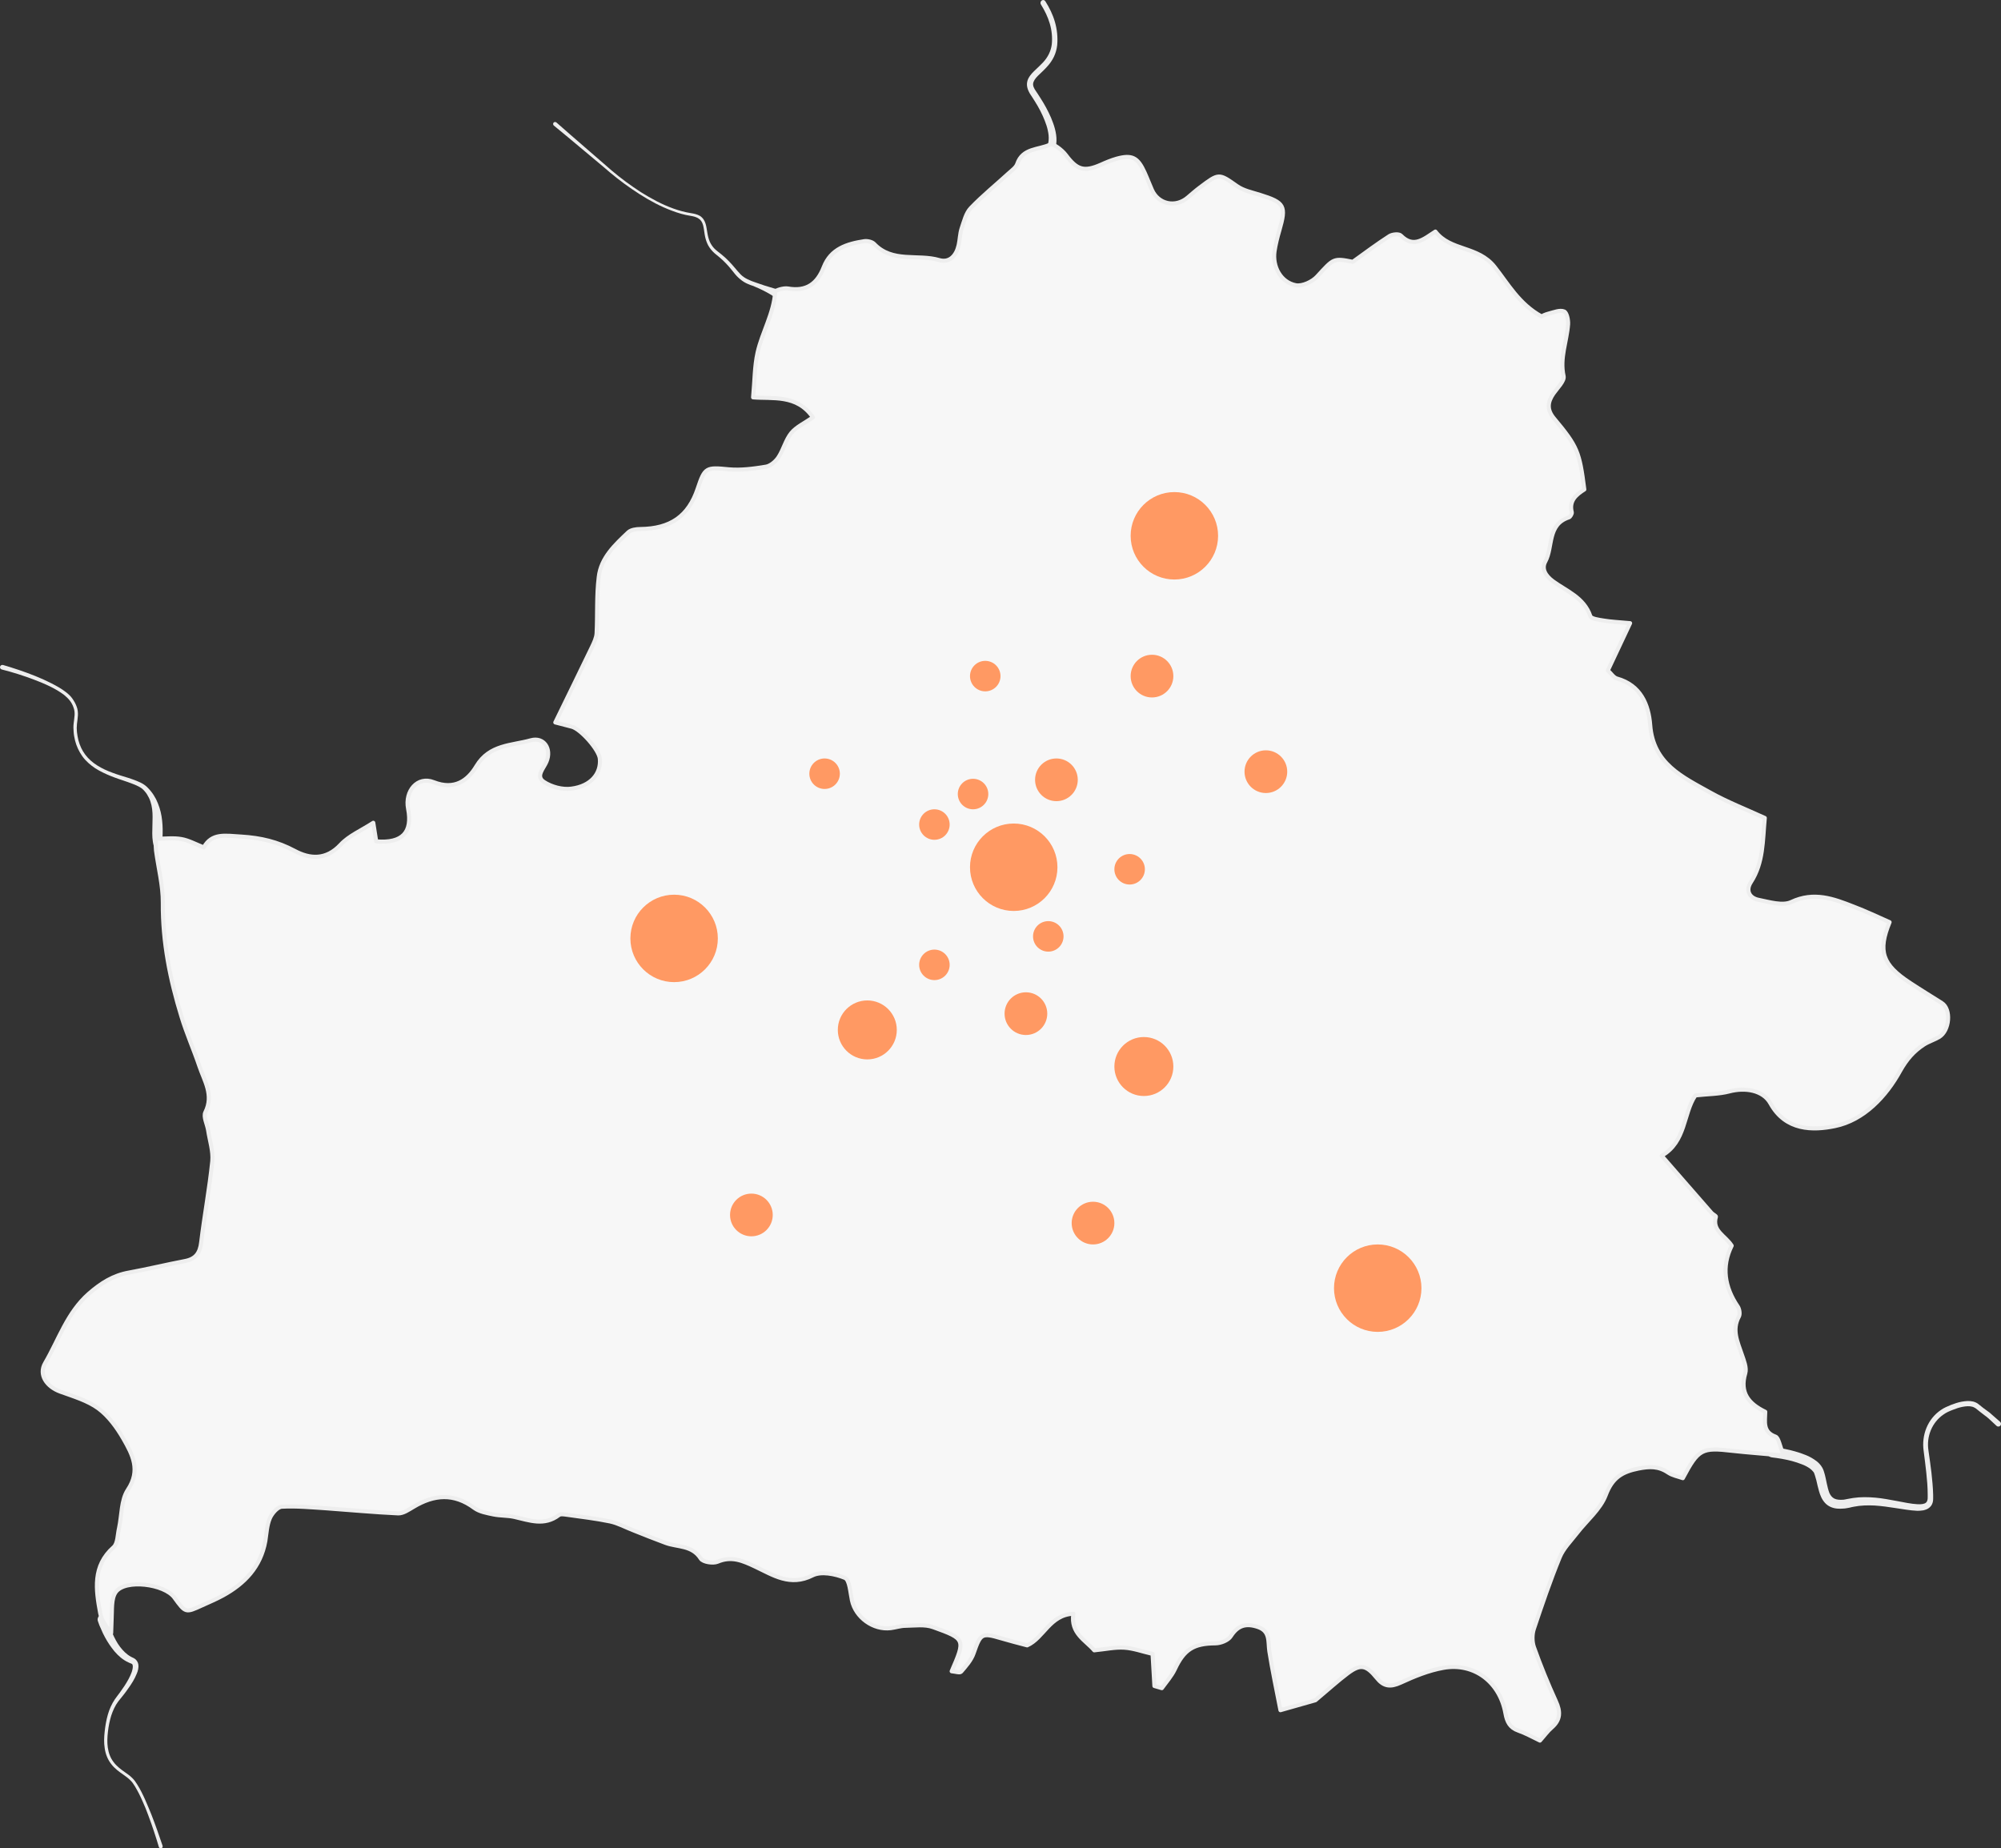 <?xml version="1.0" encoding="UTF-8"?>
<svg width="984px" height="909px" viewBox="0 0 984 909" version="1.1" xmlns="http://www.w3.org/2000/svg" xmlns:xlink="http://www.w3.org/1999/xlink">
    <rect x="0" y="0" width="984" height="909" fill="#333333" stroke="none"/>
    <!-- Generator: Sketch 50 (54983) - http://www.bohemiancoding.com/sketch -->
    <title>map_bel</title>
    <desc>Created with Sketch.</desc>
    <defs></defs>
    <g id="Symbols" stroke="none" stroke-width="1" fill="none" fill-rule="evenodd">
        <g id="map_bel">
            <g>
                <path d="M511.127,74.994 C512.458,74.537 513.578,73.775 514.348,72.785 C515.118,71.795 515.608,70.423 515.678,68.9 C515.818,67.376 515.608,65.7 515.258,64.1 C514.908,62.424 514.348,60.825 513.718,59.225 C512.458,56.025 510.847,52.902 508.957,49.931 C508.467,49.169 508.047,48.483 507.557,47.722 L506.856,46.655 C506.576,46.274 506.296,45.817 506.086,45.36 C505.596,44.446 505.176,43.379 505.036,42.161 C504.896,40.942 505.176,39.647 505.666,38.656 C506.716,36.599 508.117,35.38 509.377,34.162 C510.637,32.943 511.897,31.8 513.018,30.581 C515.258,28.143 516.798,25.172 517.218,21.82 C517.569,18.468 517.218,14.888 516.238,11.612 C515.258,8.26 513.718,5.137 511.897,2.242 C511.477,1.633 511.617,0.718 512.247,0.261 C512.878,-0.196 513.648,-0.043 514.068,0.642 C516.028,3.766 517.709,7.118 518.759,10.774 C519.809,14.431 520.229,18.316 519.879,22.201 C519.669,24.182 519.109,26.163 518.269,27.915 C517.428,29.667 516.308,31.267 515.048,32.638 C513.858,34.009 512.528,35.228 511.267,36.447 C510.007,37.59 508.817,38.885 508.327,40.104 C508.047,40.713 507.977,41.246 508.047,41.856 C508.117,42.465 508.397,43.151 508.747,43.76 C508.957,44.065 509.167,44.446 509.377,44.751 L510.147,45.893 C510.637,46.655 511.127,47.417 511.617,48.179 C513.578,51.226 515.398,54.502 516.868,57.93 C517.569,59.682 518.269,61.434 518.759,63.339 C519.249,65.243 519.599,67.224 519.529,69.357 C519.459,71.49 518.969,73.775 517.709,75.68 C516.448,77.584 514.698,78.956 512.878,79.794 L512.808,79.794 C511.687,80.327 510.357,79.794 509.797,78.575 C509.307,77.356 509.797,75.908 510.917,75.299 C511.057,74.994 511.127,74.994 511.127,74.994 Z" id="Shape" fill="#EEEEEE" fill-rule="nonzero"></path>
                <path d="M382.8,147.498 C380.487,145.642 377.79,144.095 375.169,142.781 C373.859,142.085 372.471,141.544 371.084,140.925 C370.39,140.616 369.696,140.384 369.003,140.152 C368.309,139.842 367.538,139.61 366.844,139.224 C365.457,138.528 364.147,137.522 362.99,136.44 C361.834,135.357 360.909,134.12 359.984,132.96 C358.134,130.64 356.13,128.475 353.818,126.541 L352.122,125.149 L351.197,124.376 C350.889,124.067 350.658,123.835 350.349,123.525 C349.27,122.365 348.345,121.051 347.729,119.581 C347.112,118.112 346.726,116.565 346.495,115.096 C346.264,113.627 346.11,112.08 345.724,110.688 C345.339,109.296 344.645,108.136 343.489,107.44 C342.95,107.054 342.256,106.822 341.639,106.59 C340.945,106.358 340.252,106.28 339.481,106.126 C336.475,105.662 333.546,104.811 330.694,103.728 C324.99,101.641 319.671,98.779 314.584,95.531 C309.497,92.283 304.641,88.726 300.016,84.86 C297.704,82.849 295.468,80.993 293.156,79.06 L286.219,73.26 L279.282,67.46 L272.344,61.737 C271.959,61.428 271.882,60.81 272.19,60.346 C272.499,59.959 273.115,59.882 273.578,60.191 C282.596,68.156 291.769,75.966 300.787,83.854 C305.335,87.721 310.191,91.278 315.201,94.526 C320.288,97.697 325.53,100.558 331.156,102.568 C333.931,103.574 336.86,104.347 339.712,104.811 C341.177,105.043 342.795,105.352 344.26,106.203 C344.954,106.667 345.57,107.286 346.033,107.982 C346.495,108.678 346.804,109.451 347.035,110.224 C347.497,111.771 347.574,113.24 347.883,114.71 C348.114,116.179 348.499,117.571 349.039,118.885 C349.655,120.2 350.426,121.36 351.428,122.365 C351.66,122.597 351.968,122.829 352.199,123.061 L353.047,123.757 L354.82,125.149 C357.209,127.083 359.368,129.325 361.295,131.645 C362.297,132.805 363.222,133.965 364.224,134.97 C365.226,135.976 366.382,136.749 367.692,137.368 C368.309,137.677 369.003,137.909 369.619,138.218 L371.777,138.992 L376.094,140.461 C379.023,141.389 381.875,142.239 384.958,142.935 C386.346,143.245 387.193,144.559 386.962,145.951 C386.654,147.343 385.343,148.194 383.956,147.962 C383.494,147.885 383.108,147.73 382.8,147.498 Z" id="Shape" fill="#EEEEEE" fill-rule="nonzero"></path>
                <path d="M882.823,713.806 C884.588,714.28 886.352,714.911 888.116,715.621 C889.881,716.331 891.568,717.278 893.256,718.54 C894.1,719.172 894.867,719.961 895.557,720.907 C895.864,721.381 896.248,721.933 896.478,722.485 C896.708,723.038 896.861,723.432 897.015,723.985 C897.629,725.878 897.935,727.772 898.319,729.508 C898.703,731.244 899.086,732.901 899.623,734.242 C900.237,735.583 901.004,736.451 902.078,737.003 C903.228,737.556 904.686,737.635 906.22,737.556 C906.604,737.556 906.987,737.477 907.371,737.398 C907.754,737.319 908.138,737.24 908.598,737.161 L909.902,736.925 C910.363,736.846 910.823,736.767 911.283,736.688 C914.965,736.136 918.647,736.214 922.253,736.53 C925.858,736.846 929.387,737.556 932.839,738.187 C936.291,738.818 939.743,739.607 943.041,739.765 C944.652,739.844 946.34,739.686 947.107,738.976 C947.49,738.66 947.721,738.187 947.874,737.477 C947.951,737.161 947.951,736.767 947.951,736.293 C947.951,735.899 947.951,735.425 947.951,734.952 C947.951,731.401 947.644,727.851 947.26,724.221 C946.877,720.671 946.416,717.041 945.956,713.491 C945.419,709.703 945.879,705.758 947.337,702.208 C948.794,698.657 951.249,695.58 954.394,693.45 C955.161,692.897 956.005,692.424 956.849,692.029 C957.693,691.635 958.537,691.319 959.381,690.925 C961.068,690.293 962.833,689.662 964.597,689.347 C966.438,689.031 968.356,688.794 970.35,689.268 C970.81,689.426 971.347,689.583 971.808,689.82 C972.038,689.978 972.268,690.057 972.498,690.215 C972.728,690.372 972.958,690.53 973.112,690.688 L975.183,692.345 C975.873,692.897 976.564,693.371 977.331,693.923 C978.021,694.396 978.865,695.028 979.479,695.659 L983.544,699.209 C984.081,699.683 984.158,700.551 983.698,701.103 C983.238,701.655 982.394,701.734 981.857,701.261 C980.553,700.077 979.249,698.815 977.944,697.631 C977.254,697 976.64,696.527 975.95,696.053 C975.26,695.501 974.493,694.949 973.802,694.396 L971.731,692.739 C971.501,692.582 971.424,692.503 971.271,692.424 C971.117,692.345 970.964,692.266 970.81,692.187 C970.504,692.029 970.197,691.871 969.813,691.793 C968.356,691.398 966.745,691.556 965.057,691.871 C963.446,692.187 961.759,692.739 960.224,693.371 C958.613,694.002 957.079,694.633 955.698,695.659 C952.937,697.552 950.789,700.235 949.485,703.391 C948.181,706.547 947.797,710.019 948.334,713.412 C948.871,716.962 949.331,720.592 949.792,724.221 C950.175,727.851 950.559,731.48 950.636,735.189 C950.636,735.662 950.636,736.136 950.636,736.609 C950.636,737.082 950.636,737.635 950.559,738.187 C950.405,739.292 949.868,740.554 948.871,741.343 C947.951,742.211 946.8,742.527 945.803,742.763 C944.806,742.921 943.808,743 942.888,743 C939.129,742.842 935.677,742.132 932.225,741.659 C928.773,741.106 925.321,740.633 921.869,740.396 C918.417,740.238 915.042,740.317 911.82,740.949 C911.436,741.027 910.976,741.106 910.593,741.185 L909.979,741.343 L909.289,741.501 C908.828,741.58 908.368,741.659 907.908,741.738 C907.448,741.816 906.987,741.895 906.45,741.895 C904.533,742.053 902.385,742.053 900.237,741.106 C899.163,740.633 898.166,739.923 897.398,739.055 C896.631,738.187 896.018,737.24 895.557,736.214 C894.637,734.242 894.253,732.348 893.793,730.612 C893.409,728.798 893.026,727.141 892.489,725.563 C892.336,725.168 892.182,724.774 892.105,724.458 C892.029,724.221 891.875,723.985 891.645,723.748 C891.262,723.274 890.801,722.801 890.188,722.328 C889.037,721.46 887.579,720.671 886.045,720.118 C884.511,719.487 882.9,719.014 881.289,718.54 C878.067,717.672 874.615,717.12 871.317,716.726 C869.859,716.568 868.862,715.305 869.016,713.964 C869.399,712.544 870.626,711.518 872.084,711.676 C875.766,712.149 879.295,712.781 882.823,713.806 Z" id="Shape" fill="#EEEEEE" fill-rule="nonzero"></path>
                <path d="M52.784,795.977 C53.088,797.123 53.469,798.423 53.849,799.646 C54.306,800.869 54.763,802.092 55.296,803.238 C56.361,805.608 57.503,807.901 59.025,809.889 C60.547,811.876 62.297,813.634 64.428,814.781 C64.656,814.934 64.961,815.01 65.189,815.163 C65.57,815.316 66.026,815.545 66.407,815.851 C67.244,816.462 67.853,817.533 68.005,818.45 C68.157,819.367 68.081,820.208 67.929,820.972 C67.777,821.737 67.549,822.425 67.244,823.113 C66.179,825.788 64.656,828.158 63.058,830.374 C62.297,831.521 61.46,832.591 60.623,833.661 C59.786,834.731 58.872,835.801 58.111,836.795 C56.589,838.859 55.524,841.229 54.687,843.751 C53.926,846.274 53.393,848.872 53.088,851.548 C52.784,854.147 52.632,856.822 53.012,859.421 C53.393,862.02 54.23,864.466 55.828,866.53 C57.35,868.594 59.481,870.199 61.688,871.728 C62.754,872.492 63.895,873.257 64.961,874.327 C66.026,875.32 66.787,876.467 67.549,877.69 C70.441,882.353 72.419,887.474 74.474,892.443 C76.453,897.488 78.203,902.609 79.954,907.73 C80.106,908.266 79.878,908.801 79.345,908.954 C78.812,909.106 78.279,908.877 78.127,908.342 C76.605,903.221 74.931,898.099 73.028,893.054 C72.115,890.532 71.125,888.009 69.984,885.563 C68.918,883.117 67.701,880.748 66.331,878.454 C65.646,877.308 64.885,876.238 63.972,875.397 C63.058,874.48 61.993,873.715 60.927,872.951 C58.72,871.422 56.437,869.817 54.687,867.524 C52.936,865.307 51.871,862.555 51.49,859.727 C51.034,856.975 51.186,854.147 51.49,851.395 C51.795,848.72 52.251,845.968 53.012,843.292 C53.773,840.617 54.915,838.018 56.513,835.649 C57.35,834.426 58.111,833.508 58.949,832.362 C59.71,831.292 60.471,830.221 61.232,829.075 C62.678,826.858 63.972,824.565 64.809,822.195 C65.189,821.049 65.418,819.826 65.265,818.985 C65.189,818.603 65.037,818.373 64.733,818.22 C64.58,818.144 64.428,818.068 64.2,817.991 C63.819,817.838 63.515,817.762 63.134,817.533 C60.395,816.309 58.111,814.246 56.285,812.105 C54.458,809.889 52.86,807.519 51.566,805.073 C50.881,803.85 50.273,802.55 49.74,801.251 C49.131,799.952 48.598,798.729 48.142,797.276 C47.685,795.977 48.37,794.601 49.664,794.142 C50.957,793.684 52.327,794.372 52.784,795.671 C52.708,795.824 52.784,795.9 52.784,795.977 Z" id="Shape" fill="#EEEEEE" fill-rule="nonzero"></path>
                <path d="M76.579,418.324 C75.806,416.952 75.419,415.504 75.187,414.057 C74.955,412.609 74.878,411.237 74.878,409.865 C74.878,407.122 75.033,404.455 75.033,401.788 C75.033,399.197 74.801,396.53 73.95,394.092 C73.564,392.872 72.945,391.729 72.249,390.586 C72.095,390.281 71.863,390.053 71.708,389.824 C71.476,389.596 71.321,389.291 71.089,389.062 C70.626,388.529 70.239,388.148 69.775,387.767 C67.765,386.319 65.059,385.405 62.507,384.49 C59.878,383.576 57.172,382.737 54.543,381.671 C51.915,380.604 49.286,379.385 46.889,377.861 C44.492,376.26 42.25,374.355 40.549,371.993 C38.848,369.631 37.611,366.964 36.915,364.22 C36.606,362.849 36.296,361.401 36.219,360.029 C36.064,358.581 36.064,357.134 36.219,355.762 C36.374,354.314 36.606,353.019 36.683,351.647 C36.76,350.351 36.606,349.132 36.142,347.913 C35.755,346.694 35.059,345.475 34.286,344.484 C33.513,343.493 32.508,342.579 31.503,341.741 C27.173,338.464 21.992,336.254 16.812,334.273 C11.632,332.292 6.297,330.615 0.885,329.243 C0.266,329.091 -0.121,328.481 0.034,327.872 C0.189,327.262 0.807,326.881 1.426,327.034 C1.426,327.034 1.426,327.034 1.503,327.034 C6.915,328.634 12.25,330.387 17.508,332.52 C20.137,333.587 22.688,334.73 25.24,336.025 C27.791,337.321 30.265,338.693 32.508,340.445 C33.667,341.36 34.75,342.35 35.6,343.569 C36.451,344.789 37.147,346.008 37.688,347.456 C38.229,348.827 38.384,350.428 38.307,351.876 C38.229,353.323 37.997,354.695 37.843,356.067 C37.688,357.438 37.688,358.734 37.843,360.029 C37.997,361.325 38.229,362.696 38.539,363.992 C39.234,366.583 40.317,369.021 41.941,371.155 C43.564,373.288 45.574,375.041 47.894,376.489 C50.214,377.937 52.688,379.08 55.239,379.994 C57.791,380.985 60.497,381.747 63.203,382.585 C64.517,383.042 65.909,383.499 67.224,384.033 C68.538,384.566 69.93,385.176 71.167,386.09 C71.785,386.548 72.404,387.081 72.868,387.614 C73.1,387.843 73.409,388.148 73.641,388.453 C73.873,388.757 74.105,388.986 74.337,389.291 C75.265,390.434 76.038,391.729 76.734,393.025 C78.048,395.692 78.976,398.588 79.44,401.407 C79.904,404.303 80.058,407.122 79.981,409.942 C79.981,411.313 79.904,412.685 79.672,413.98 C79.517,415.352 79.285,416.647 78.899,418.019 L78.899,418.095 C78.744,418.781 78.048,419.162 77.352,418.934 C77.043,418.781 76.734,418.629 76.579,418.324 Z" id="Shape" fill="#EEEEEE" fill-rule="nonzero"></path>
                <path d="M54.662,803.144 C52.608,800.398 49.871,796.813 49.262,793.305 C47.133,781.788 45.384,770.195 55.878,760.89 C57.932,759.059 57.78,754.712 58.54,751.508 C59.909,745.178 59.529,737.703 62.875,732.669 C69.263,723.059 65.156,715.355 60.745,707.652 C57.551,702.084 53.445,696.44 48.426,692.703 C43.026,688.737 36.106,686.754 29.642,684.389 C22.949,681.949 18.843,676.076 22.189,670.355 C28.957,658.762 33.064,645.567 43.635,636.262 C49.566,631.076 55.65,627.186 63.483,625.813 C72.685,624.135 81.735,621.923 90.937,620.169 C96.184,619.177 98.313,616.279 98.922,611.016 C100.519,597.669 103.028,584.397 104.397,571.05 C104.854,566.092 103.104,560.906 102.344,555.872 C101.888,552.897 99.91,549.236 100.975,547.024 C105.234,538.482 100.443,531.541 98.009,524.219 C95.271,516.135 91.773,508.279 89.264,500.041 C83.636,481.812 79.91,463.278 80.062,443.982 C80.138,435.439 77.856,426.897 76.716,418.278 C76.488,416.295 76.716,414.312 76.716,412.482 C81.203,412.482 85.309,411.948 89.188,412.634 C92.686,413.244 96.032,415.075 100.215,416.753 C104.245,409.507 110.709,410.956 118.618,411.414 C128.276,412.024 136.414,413.931 144.855,418.431 C152.384,422.473 160.369,423.083 167.517,415.38 C171.548,411.032 177.556,408.516 183.564,404.626 C184.248,408.744 184.628,411.338 185.009,413.778 C197.861,414.846 202.956,409.355 200.675,397.685 C199.001,389.066 205.314,381.515 213.223,384.643 C223.565,388.685 230.029,383.88 234.288,376.787 C240.752,366.032 251.627,366.719 261.057,364.049 C267.445,362.295 271.4,368.244 268.738,374.575 C267.369,377.931 263.186,381.744 267.521,384.566 C271.247,387.007 276.647,388.456 280.982,387.846 C290.564,386.626 295.659,380.448 294.975,373.126 C294.594,368.778 285.773,358.71 281.286,357.414 C279.08,356.803 276.799,356.27 273.073,355.278 C279.385,342.312 285.316,330.261 291.172,318.058 C292.161,315.998 293.225,313.71 293.378,311.498 C293.834,302.269 293.302,292.888 294.442,283.735 C295.507,274.354 302.427,267.947 308.967,261.769 C310.26,260.549 312.846,260.168 314.823,260.168 C329.729,260.015 338.55,253.913 343.113,240.261 C346.611,229.735 347.296,229.735 358.399,230.803 C364.407,231.337 370.643,230.498 376.651,229.506 C378.932,229.125 381.518,226.913 382.887,224.778 C385.32,221.04 386.385,216.312 389.123,212.956 C391.632,209.905 395.587,208.15 399.769,205.252 C391.86,193.735 379.693,196.252 370.339,195.413 C371.099,187.252 371.023,180.159 372.544,173.371 C374.825,163.303 380.529,154.15 381.213,143.472 C381.29,142.786 385.396,141.489 387.449,141.871 C396.575,143.472 401.899,139.582 405.093,131.345 C408.591,122.345 416.5,119.904 425.017,118.608 C426.538,118.379 428.82,118.913 429.808,119.904 C438.858,129.438 451.33,124.786 461.901,127.913 C466.996,129.362 470.266,125.701 471.407,120.591 C472.015,117.921 472.015,115.023 472.852,112.43 C474.069,108.921 474.981,104.803 477.415,102.286 C483.27,96.184 489.887,90.845 496.123,85.125 C497.644,83.752 499.621,82.379 500.229,80.625 C502.891,72.692 510.876,73.76 516.428,71.091 C517.872,70.404 522.283,73.76 524.108,76.201 C529.584,83.523 533.006,84.667 541.371,81.006 C543.881,79.862 546.467,78.794 549.128,78.031 C556.657,75.972 559.471,77.421 562.817,84.743 C564.11,87.565 565.175,90.464 566.467,93.362 C569.585,100.455 578.103,102.286 584.111,97.099 C586.088,95.421 587.989,93.743 590.118,92.142 C599.472,85.125 599.32,85.201 608.218,91.455 C611.412,93.743 615.671,94.582 619.549,95.803 C631.717,99.616 632.63,101.218 629.131,113.345 C628.143,116.701 627.306,120.057 626.774,123.489 C625.633,131.116 629.816,138.82 637.192,140.269 C640.386,140.879 645.33,138.591 647.687,135.998 C655.9,127.074 655.596,126.845 665.254,128.752 C671.718,124.099 677.346,119.904 683.278,116.091 C684.723,115.176 687.993,114.871 688.905,115.862 C695.141,122.193 700.161,117.54 705.864,113.879 C713.241,123.565 726.777,120.82 734.991,131.269 C741.531,139.506 746.93,149.498 758.033,155.599 C758.109,155.523 759.859,154.608 761.76,154.15 C764.193,153.54 767.083,152.32 769.136,153.159 C770.505,153.693 771.266,157.354 771.114,159.489 C770.505,167.955 766.931,176.04 768.908,184.964 C769.441,187.328 765.866,190.761 763.889,193.583 C760.999,197.778 760.619,201.515 764.193,205.786 C775.753,219.591 776.741,222.184 779.099,240.718 C775.296,243.159 771.418,246.134 772.939,251.93 C773.091,252.617 772.178,254.218 771.494,254.447 C760.771,257.956 763.813,268.939 759.935,276.108 C757.957,279.693 759.935,283.049 763.585,285.795 C770.353,290.752 778.947,293.803 782.065,303.032 C782.521,304.329 786.247,304.786 788.529,305.168 C792.103,305.778 795.753,305.93 801.609,306.464 C797.502,315.236 794.156,322.253 790.658,329.727 C792.179,331.1 793.472,333.236 795.145,333.693 C806.856,336.973 810.735,346.583 811.495,356.575 C812.94,375.643 827.389,382.126 840.85,389.676 C849.444,394.482 858.721,398.066 867.847,402.261 C866.783,413.473 867.239,424.227 861.003,433.838 C858.341,437.956 860.242,441.617 864.805,442.533 C870.129,443.6 876.593,445.583 880.852,443.6 C892.031,438.338 901.689,441.999 911.575,445.889 C917.583,448.177 923.363,450.922 929.218,453.516 C923.363,467.778 925.568,474.414 939.333,483.414 C944.428,486.77 949.675,489.973 954.847,493.253 C959.638,496.228 958.801,506.906 953.478,510.033 C951.12,511.406 948.383,512.245 946.101,513.694 C941.082,516.973 937.66,520.863 934.39,526.66 C927.469,539.245 916.518,550.914 902.297,553.813 C891.574,556.024 878.114,556.177 870.661,542.677 C867.011,536.041 858.113,534.745 850.508,536.728 C845.337,538.101 839.785,538.024 833.702,538.711 C827.618,547.635 829.215,561.44 817.123,568.38 C825.64,578.143 833.625,587.296 841.611,596.448 C842.295,597.211 843.892,597.974 843.816,598.355 C841.763,605.372 848.455,607.66 851.573,612.618 C846.478,622.915 848.075,632.982 854.539,642.516 C855.375,643.737 855.756,646.177 855.147,647.398 C851.497,654.11 854.539,660.059 856.592,666.237 C857.581,669.135 859.026,672.643 858.265,675.313 C855.375,684.999 860.014,690.415 868.075,694.305 C867.999,699.186 866.707,704.22 873.095,706.508 C874.692,707.118 875.148,711.008 877.125,715.813 C867.315,714.898 859.634,714.364 852.029,713.525 C836.819,711.771 835.222,712.533 827.542,726.949 C825.184,726.11 822.446,725.652 820.317,724.203 C815.602,721 811.191,721.152 805.716,722.22 C797.655,723.822 792.864,726.72 789.669,735.186 C787.008,742.279 780.239,747.771 775.372,754.101 C772.406,757.915 768.756,761.576 767.007,765.847 C762.292,777.364 758.261,789.186 754.307,801.008 C753.394,803.754 753.394,807.339 754.307,810.008 C757.501,819.008 761.151,827.932 765.106,836.627 C767.463,841.737 767.463,845.78 763.053,849.593 C760.999,851.347 759.402,853.636 757.273,856 C753.47,854.169 750.2,852.339 746.702,851.119 C742.519,849.669 741.075,846.847 740.314,842.653 C737.576,827.169 724.876,817.559 709.819,820.229 C702.518,821.525 695.446,824.424 688.677,827.551 C683.658,829.839 680.388,829.381 677.042,825.186 C671.794,818.703 668.981,818.246 662.669,822.974 C657.802,826.635 653.239,830.83 646.851,836.169 C643.276,837.161 637.192,838.915 629.664,841.051 C627.762,831.212 625.709,821.678 624.188,811.991 C623.504,807.263 624.72,802.152 618.485,800.093 C612.705,798.186 608.674,799.33 605.252,804.669 C603.959,806.729 600.233,808.178 597.647,808.178 C587,808.254 582.285,811.152 577.723,820.915 C576.126,824.271 573.54,827.169 571.335,830.22 C569.509,829.686 569.509,829.686 567.684,829.152 C567.38,823.813 567.076,818.551 566.772,813.364 C562.057,812.296 557.57,810.619 552.931,810.313 C548.292,810.008 543.577,811.076 538.101,811.61 C533.995,806.729 526.314,803.296 527.835,793.61 C516.199,794.144 513.234,805.585 505.096,809.169 C500.762,808.025 496.579,806.957 492.472,805.737 C482.662,802.839 482.206,803.296 478.784,813.059 C477.643,816.415 474.981,819.39 472.624,822.135 C472.015,822.822 469.734,822.059 467.985,821.907 C474.753,806.271 474.829,805.966 458.935,800.246 C454.752,798.72 449.809,799.483 445.17,799.559 C442.813,799.559 440.455,800.398 438.022,800.703 C429.428,801.771 420.683,795.364 418.933,786.974 C418.097,783.085 417.793,776.983 415.511,775.991 C410.72,774.008 403.724,772.635 399.541,774.771 C388.59,780.339 380.225,774.618 371.479,770.5 C365.319,767.601 359.844,765.084 352.847,768.059 C350.642,768.974 345.699,768.212 344.634,766.534 C340.375,759.822 333.303,760.966 327.447,758.83 C322.048,756.847 316.724,754.712 311.401,752.576 C307.599,751.127 303.948,749.067 299.994,748.228 C292.997,746.779 285.849,745.94 278.776,744.949 C277.483,744.796 275.734,744.415 274.822,745.101 C267.673,750.593 260.373,747.695 252.996,746.017 C249.65,745.254 246.075,745.483 242.729,744.796 C239.459,744.11 235.809,743.5 233.223,741.593 C223.261,734.195 213.451,734.957 203.336,741.059 C200.979,742.432 198.317,744.339 195.807,744.262 C183.944,743.728 172.08,742.584 160.217,741.745 C152.992,741.288 145.768,740.601 138.543,740.983 C136.414,741.135 133.676,744.339 132.687,746.703 C131.242,750.135 131.09,754.101 130.482,757.915 C128.2,770.576 120.291,778.813 109.569,784.686 C106.222,786.517 102.724,787.966 99.226,789.568 C91.241,793.229 91.241,793.229 85.765,785.678 C80.822,778.89 61.582,776.525 56.943,782.932 C54.586,786.212 55.194,791.856 54.89,796.508 L54.662,803.144 Z" id="Shape" stroke="#EEEEEE" stroke-width="2" fill="#F7F7F7" stroke-linecap="round" stroke-linejoin="round"></path>
                <circle id="Oval-2-Copy-3" fill="#FF9963" cx="426.5" cy="506.5" r="14.5"></circle>
                <circle id="Oval-2-Copy-19" fill="#FF9963" cx="562.5" cy="524.5" r="14.5"></circle>
                <circle id="Oval-2-Copy-14" fill="#FF9963" cx="459.5" cy="474.5" r="7.5"></circle>
                <circle id="Oval-2-Copy-24" fill="#FF9963" cx="515.5" cy="460.5" r="7.5"></circle>
                <circle id="Oval-2-Copy-26" fill="#FF9963" cx="459.5" cy="405.5" r="7.5"></circle>
                <circle id="Oval-2-Copy-27" fill="#FF9963" cx="478.5" cy="390.5" r="7.5"></circle>
                <circle id="Oval-2-Copy-20" fill="#FF9963" cx="555.5" cy="427.5" r="7.5"></circle>
                <circle id="Oval-2-Copy-21" fill="#FF9963" cx="484.5" cy="332.5" r="7.5"></circle>
                <circle id="Oval-2-Copy-22" fill="#FF9963" cx="405.5" cy="380.5" r="7.5"></circle>
                <circle id="Oval-2-Copy-15" fill="#FF9963" cx="504.5" cy="498.5" r="10.5"></circle>
                <circle id="Oval-2-Copy-25" fill="#FF9963" cx="519.5" cy="383.5" r="10.5"></circle>
                <circle id="Oval-2-Copy-18" fill="#FF9963" cx="537.5" cy="601.5" r="10.5"></circle>
                <circle id="Oval-2-Copy-28" fill="#FF9963" cx="369.5" cy="597.5" r="10.5"></circle>
                <circle id="Oval-2-Copy-17" fill="#FF9963" cx="622.5" cy="379.5" r="10.5"></circle>
                <circle id="Oval-2-Copy-31" fill="#FF9963" cx="566.5" cy="332.5" r="10.5"></circle>
                <circle id="Oval-2-Copy-16" fill="#FF9963" cx="498.5" cy="426.5" r="21.5"></circle>
                <circle id="Oval-2-Copy-29" fill="#FF9963" cx="677.5" cy="633.5" r="21.5"></circle>
                <circle id="Oval-2-Copy-30" fill="#FF9963" cx="577.5" cy="263.5" r="21.5"></circle>
                <circle id="Oval-2-Copy-23" fill="#FF9963" cx="331.5" cy="461.5" r="21.5"></circle>
            </g>
        </g>
    </g>
</svg>